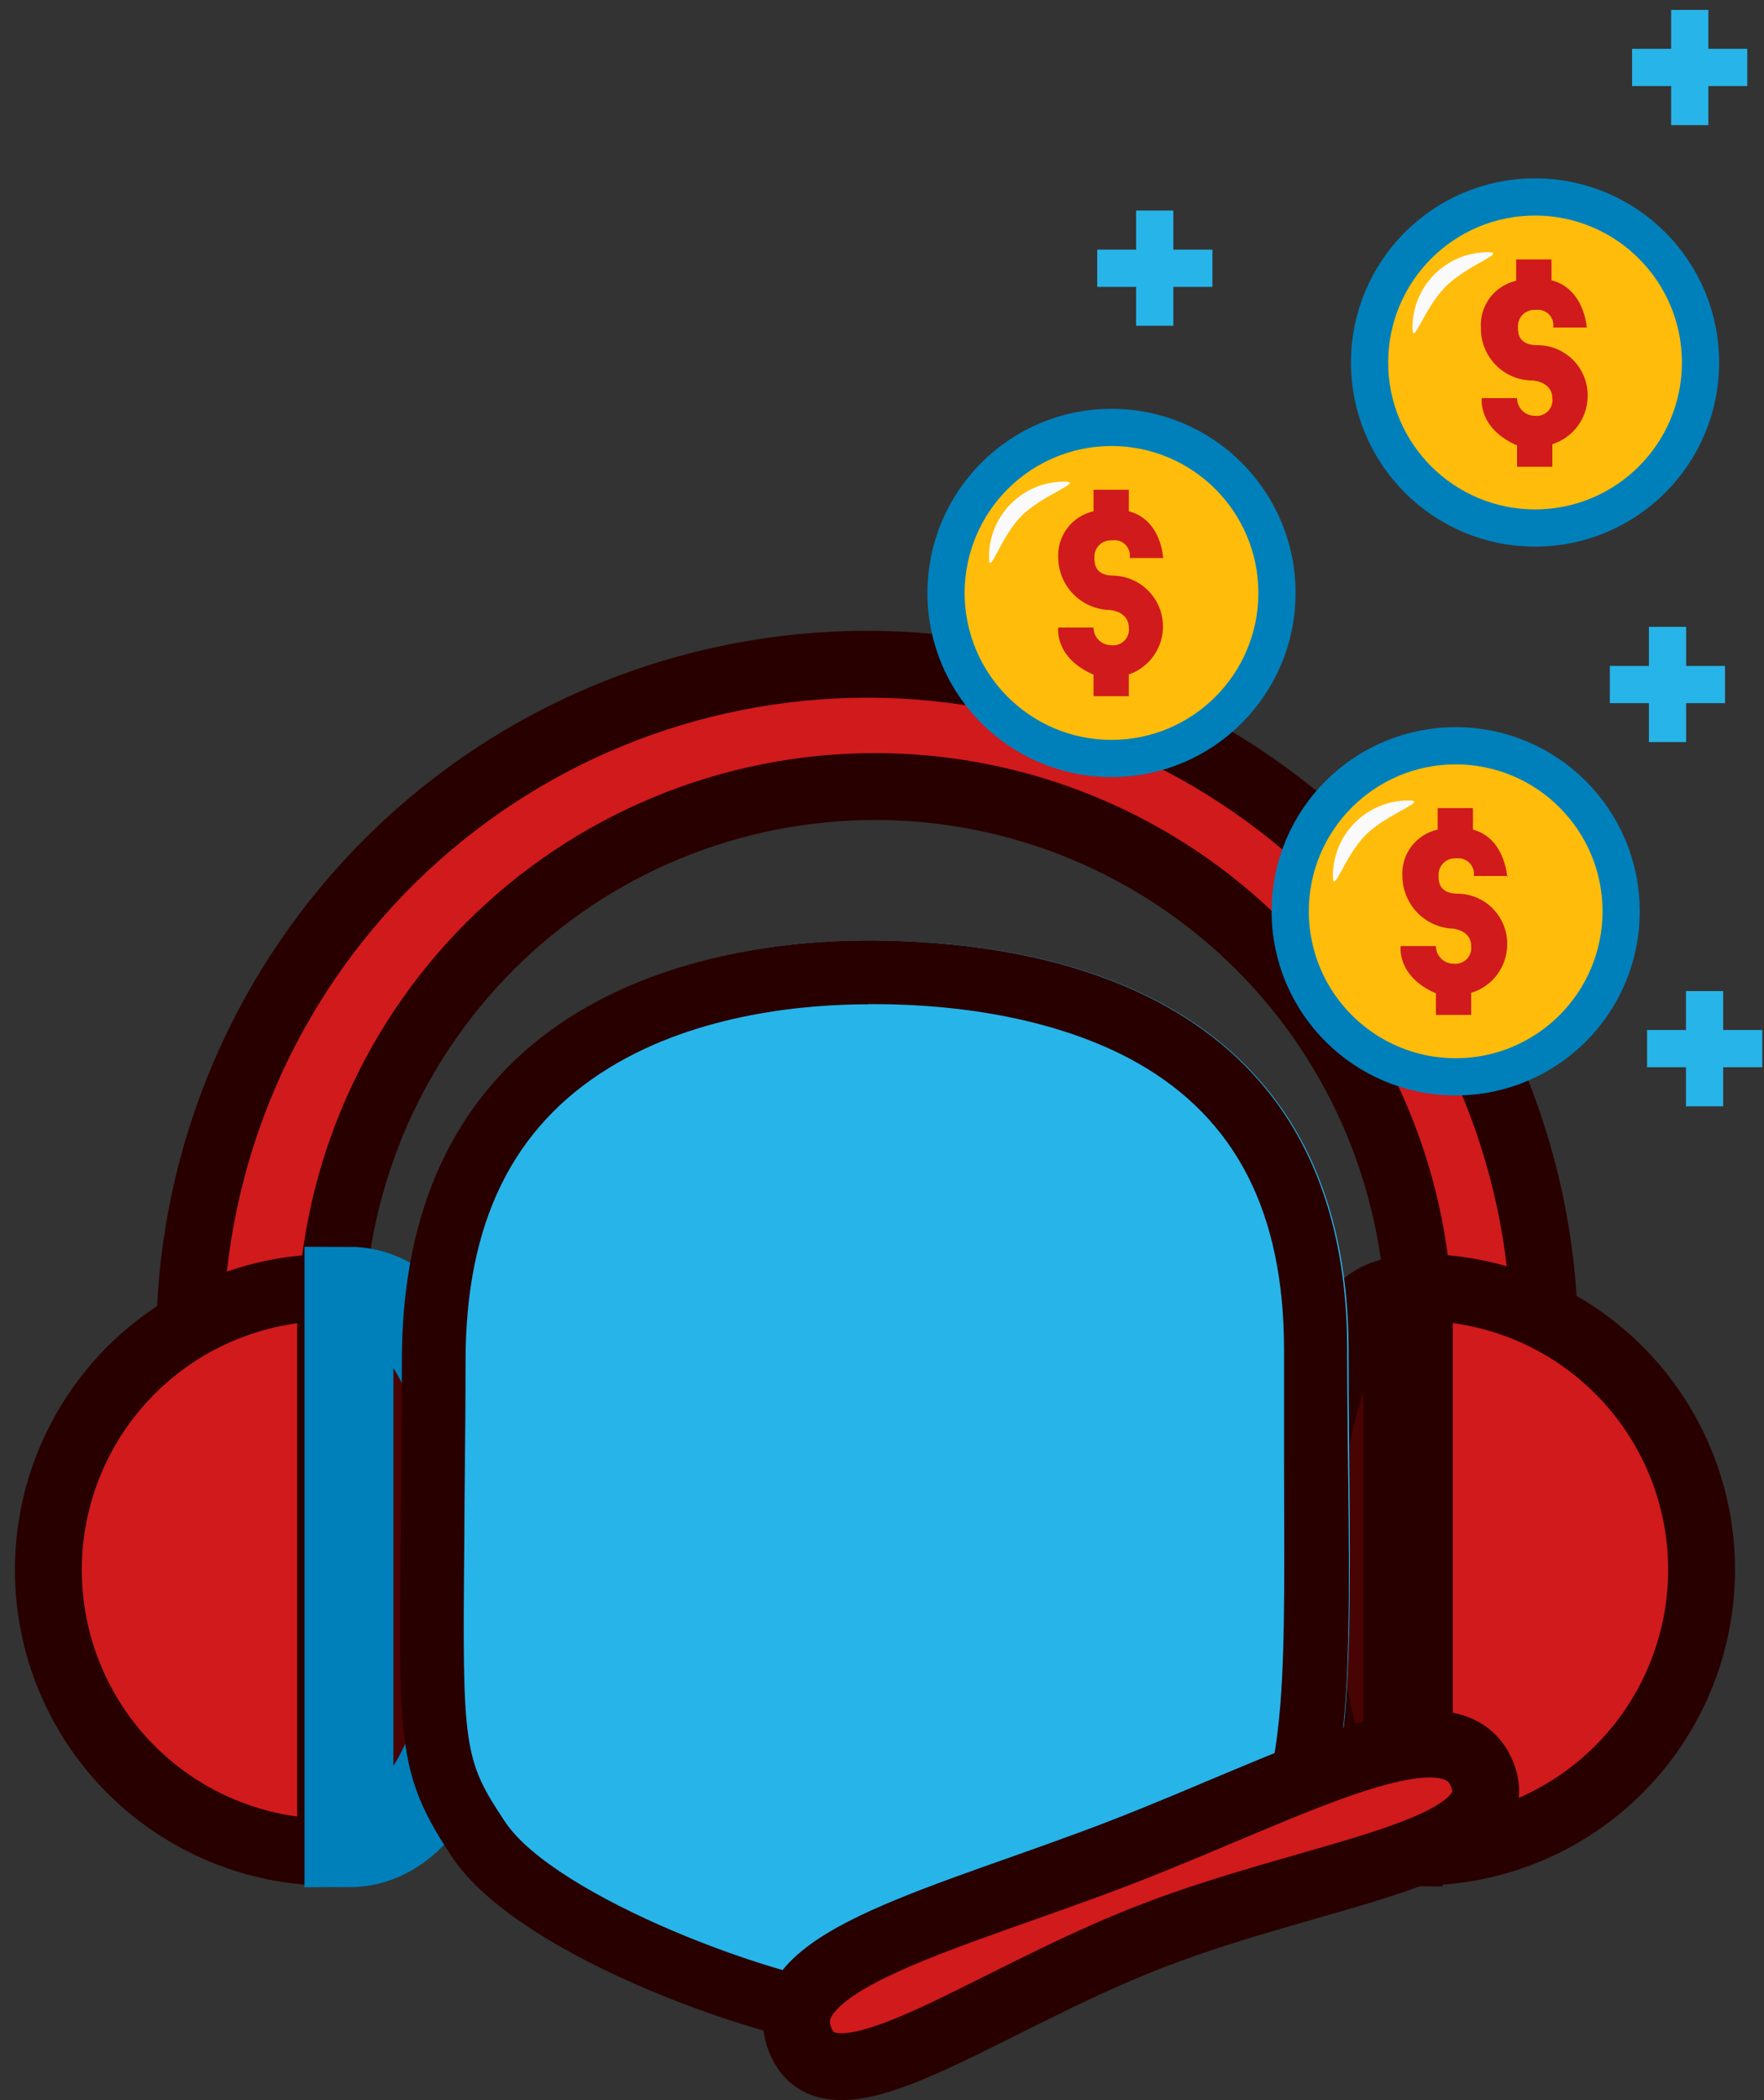 <svg width="100" height="119" viewBox="0 0 100 119" fill="none" xmlns="http://www.w3.org/2000/svg">
<rect x="0" y="0" width="100" height="119" fill="#333333" stroke="none"/>
<path d="M18.741 75.431C18.741 71.379 19.54 67.366 21.09 63.621C22.641 59.877 24.915 56.475 27.78 53.61C30.646 50.744 34.048 48.471 37.792 46.92C41.536 45.369 45.549 44.571 49.602 44.571C53.654 44.571 57.667 45.369 61.411 46.92C65.155 48.471 68.557 50.744 71.423 53.61C74.288 56.475 76.561 59.877 78.112 63.621C79.663 67.366 80.462 71.379 80.462 75.431H87.561C87.399 65.353 83.281 55.742 76.096 48.673C68.912 41.603 59.236 37.641 49.157 37.641C39.077 37.641 29.401 41.603 22.216 48.673C15.032 55.742 10.914 65.353 10.752 75.431H18.741Z" fill="#D01A1C" stroke="#280000" stroke-width="3.79" stroke-miterlimit="10"/>
<path d="M18.741 104.961C14.498 104.961 10.428 103.275 7.428 100.275C4.427 97.274 2.741 93.205 2.741 88.961C2.741 84.718 4.427 80.648 7.428 77.647C10.428 74.647 14.498 72.961 18.741 72.961V104.961Z" fill="#D01A1C" stroke="#280000" stroke-width="3.79" stroke-miterlimit="10"/>
<path d="M19.782 104.421C29.782 104.421 29.782 73.171 19.782 73.171V104.421Z" fill="#480303" stroke="#0080BB" stroke-width="5.04" stroke-miterlimit="10"/>
<path d="M79.541 104.651C71.651 104.651 71.651 73.471 79.541 73.471V104.651Z" fill="#480303" stroke="#280000" stroke-width="4.49" stroke-miterlimit="10"/>
<path d="M80.461 104.951C84.705 104.951 88.775 103.265 91.775 100.265C94.776 97.264 96.461 93.195 96.461 88.951C96.461 84.708 94.776 80.638 91.775 77.638C88.775 74.637 84.705 72.951 80.461 72.951V104.951Z" fill="#D01A1C" stroke="#280000" stroke-width="3.79" stroke-miterlimit="10"/>
<path d="M49.511 53.291C40.702 53.221 22.861 56.151 22.861 77.121C22.861 98.091 21.861 99.561 25.681 105.241C29.502 110.921 43.791 115.931 49.511 116.311C55.231 116.691 70.261 108.851 73.862 105.241C77.201 101.851 76.451 89.731 76.451 76.491C76.412 55.631 58.322 53.351 49.511 53.291Z" fill="#27B4E9"/>
<path d="M49.221 56.901H49.481C55.481 56.901 60.712 58.101 64.481 60.231C70.072 63.401 72.791 68.721 72.791 76.491C72.791 78.611 72.791 80.691 72.791 82.711C72.791 87.901 72.882 92.811 72.582 96.601C72.171 101.601 71.291 102.601 71.201 102.701C69.992 103.931 66.201 106.431 61.202 108.851C55.352 111.701 51.452 112.711 49.882 112.711H49.702C44.181 112.351 31.442 107.441 28.642 103.251C26.282 99.711 26.201 99.111 26.322 87.381C26.322 84.641 26.392 81.231 26.392 77.131C26.392 69.301 29.052 63.871 34.532 60.511C39.642 57.371 45.911 56.911 49.181 56.911M49.181 53.291C40.282 53.291 22.782 56.381 22.782 77.131C22.782 98.131 21.831 99.531 25.642 105.251C29.451 110.971 43.752 115.941 49.471 116.321H49.882C55.882 116.321 70.302 108.761 73.781 105.241C77.261 101.721 76.371 89.731 76.371 76.491C76.371 55.631 58.282 53.351 49.471 53.291H49.181Z" fill="#280000"/>
<path d="M45.352 115.561C47.121 120.131 55.522 113.511 65.192 109.751C74.862 105.991 85.772 105.081 84.041 100.591C82.311 96.101 73.362 101.171 63.632 104.941C53.901 108.711 43.592 111.061 45.352 115.561Z" fill="#D01A1C" stroke="#280000" stroke-width="3.79" stroke-miterlimit="10"/>
<path d="M82.521 61.021C87.702 61.021 91.901 56.822 91.901 51.641C91.901 46.461 87.702 42.261 82.521 42.261C77.341 42.261 73.141 46.461 73.141 51.641C73.141 56.822 77.341 61.021 82.521 61.021Z" fill="#FFBC0A" stroke="#0080BB" stroke-width="2.11" stroke-miterlimit="10"/>
<path d="M85.442 49.691C85.442 49.691 85.322 47.501 83.501 47.011V45.791H81.501V47.011C80.901 47.142 80.368 47.485 80.001 47.977C79.633 48.47 79.456 49.078 79.501 49.691C79.517 50.42 79.797 51.119 80.291 51.657C80.784 52.194 81.456 52.533 82.181 52.611C82.662 52.611 83.401 52.851 83.401 53.611C83.418 53.746 83.403 53.883 83.358 54.012C83.314 54.141 83.24 54.258 83.144 54.354C83.048 54.45 82.931 54.523 82.802 54.568C82.674 54.612 82.537 54.627 82.401 54.611C82.136 54.611 81.882 54.506 81.694 54.318C81.507 54.131 81.401 53.876 81.401 53.611H79.401C79.401 53.611 79.162 55.321 81.401 56.291V57.511H83.401V56.261C83.984 56.085 84.495 55.729 84.862 55.244C85.228 54.758 85.431 54.169 85.442 53.561C85.452 53.185 85.388 52.81 85.252 52.459C85.117 52.108 84.913 51.787 84.653 51.515C84.392 51.243 84.08 51.026 83.735 50.876C83.389 50.726 83.018 50.646 82.641 50.641C81.552 50.641 81.552 49.911 81.552 49.641C81.541 49.507 81.56 49.372 81.606 49.246C81.653 49.12 81.726 49.006 81.821 48.911C81.916 48.816 82.031 48.742 82.157 48.696C82.283 48.649 82.418 48.631 82.552 48.641C82.687 48.623 82.825 48.636 82.955 48.68C83.084 48.724 83.202 48.797 83.299 48.894C83.395 48.991 83.469 49.108 83.512 49.238C83.556 49.368 83.57 49.505 83.552 49.641H85.492" fill="#D01A1C"/>
<path d="M75.561 49.621C75.563 49.059 75.675 48.502 75.892 47.983C76.109 47.464 76.427 46.993 76.826 46.598C77.226 46.202 77.7 45.889 78.221 45.677C78.741 45.464 79.299 45.357 79.862 45.361C81.031 45.361 78.651 46.091 77.431 47.301C76.212 48.511 75.561 50.811 75.561 49.621Z" fill="#FAFAFA"/>
<path d="M63.011 42.981C68.192 42.981 72.391 38.782 72.391 33.601C72.391 28.421 68.192 24.221 63.011 24.221C57.831 24.221 53.631 28.421 53.631 33.601C53.631 38.782 57.831 42.981 63.011 42.981Z" fill="#FFBC0A" stroke="#0080BB" stroke-width="2.11" stroke-miterlimit="10"/>
<path d="M65.941 31.651C65.941 31.651 65.861 29.461 63.991 28.971V27.751H61.991V28.971C61.393 29.106 60.863 29.45 60.496 29.941C60.129 30.433 59.95 31.039 59.991 31.651C60.012 32.395 60.307 33.104 60.821 33.642C61.335 34.179 62.03 34.507 62.771 34.561C63.261 34.561 63.991 34.811 63.991 35.561C64.01 35.697 63.996 35.835 63.952 35.964C63.908 36.094 63.835 36.212 63.739 36.308C63.642 36.405 63.524 36.478 63.395 36.522C63.265 36.566 63.127 36.579 62.991 36.561C62.726 36.561 62.472 36.456 62.284 36.268C62.097 36.081 61.991 35.826 61.991 35.561H59.991C59.991 35.561 59.751 37.261 61.991 38.231V39.451H63.991V38.221C64.627 38.001 65.166 37.565 65.514 36.989C65.862 36.413 65.997 35.733 65.896 35.068C65.795 34.402 65.465 33.793 64.961 33.346C64.458 32.899 63.814 32.643 63.141 32.621C62.041 32.621 62.041 31.891 62.041 31.621C62.031 31.487 62.05 31.352 62.096 31.226C62.142 31.1 62.216 30.986 62.311 30.891C62.406 30.796 62.52 30.722 62.647 30.676C62.773 30.629 62.907 30.611 63.041 30.621C63.178 30.599 63.318 30.609 63.449 30.651C63.581 30.694 63.7 30.767 63.798 30.864C63.896 30.962 63.969 31.082 64.011 31.213C64.053 31.345 64.064 31.485 64.041 31.621H65.991" fill="#D01A1C"/>
<path d="M56.062 31.561C56.062 30.429 56.511 29.343 57.312 28.542C58.113 27.741 59.199 27.291 60.331 27.291C61.502 27.291 59.111 28.021 57.901 29.241C56.691 30.461 56.062 32.771 56.062 31.561Z" fill="#FAFAFA"/>
<path d="M87.021 29.921C92.202 29.921 96.401 25.722 96.401 20.541C96.401 15.361 92.202 11.161 87.021 11.161C81.841 11.161 77.641 15.361 77.641 20.541C77.641 25.722 81.841 29.921 87.021 29.921Z" fill="#FFBC0A" stroke="#0080BB" stroke-width="2.11" stroke-miterlimit="10"/>
<path d="M89.951 18.561C89.951 18.561 89.831 16.371 87.951 15.881V14.701H85.951V15.911C85.353 16.046 84.823 16.39 84.456 16.881C84.089 17.373 83.91 17.979 83.951 18.591C83.943 19.357 84.234 20.097 84.763 20.651C85.291 21.206 86.016 21.532 86.781 21.561C87.271 21.561 88.001 21.811 88.001 22.561C88.019 22.697 88.006 22.835 87.962 22.964C87.918 23.094 87.845 23.212 87.749 23.308C87.652 23.405 87.534 23.478 87.404 23.522C87.275 23.566 87.137 23.579 87.001 23.561C86.736 23.561 86.482 23.456 86.294 23.268C86.107 23.081 86.001 22.826 86.001 22.561H84.001C84.001 22.561 83.761 24.261 86.001 25.241V26.451H88.001V25.171C88.573 24.989 89.073 24.633 89.432 24.152C89.791 23.672 89.99 23.091 90.001 22.491C90.013 22.11 89.949 21.73 89.811 21.374C89.673 21.019 89.465 20.694 89.199 20.421C88.933 20.148 88.614 19.93 88.263 19.783C87.911 19.635 87.533 19.56 87.151 19.561C86.051 19.561 86.051 18.831 86.051 18.561C86.041 18.427 86.059 18.293 86.106 18.166C86.153 18.04 86.226 17.926 86.321 17.831C86.416 17.736 86.531 17.662 86.657 17.616C86.783 17.569 86.917 17.551 87.051 17.561C87.187 17.541 87.326 17.553 87.457 17.596C87.587 17.639 87.706 17.712 87.803 17.809C87.9 17.907 87.974 18.025 88.017 18.156C88.06 18.286 88.072 18.425 88.051 18.561H90.051" fill="#D01A1C"/>
<path d="M80.072 18.561C80.072 17.429 80.521 16.343 81.322 15.542C82.123 14.741 83.209 14.291 84.341 14.291C85.511 14.291 83.121 15.021 81.901 16.291C80.681 17.561 80.072 19.711 80.072 18.561Z" fill="#FAFAFA"/>
<path d="M65.461 11.931V18.461" stroke="#27B4E9" stroke-width="2.11" stroke-miterlimit="10"/>
<path d="M62.201 15.201H68.731" stroke="#27B4E9" stroke-width="2.11" stroke-miterlimit="10"/>
<path d="M96.631 56.161V62.691" stroke="#27B4E9" stroke-width="2.11" stroke-miterlimit="10"/>
<path d="M93.372 59.421H99.902" stroke="#27B4E9" stroke-width="2.11" stroke-miterlimit="10"/>
<path d="M95.791 0.561V7.091" stroke="#27B4E9" stroke-width="2.11" stroke-miterlimit="10"/>
<path d="M92.522 3.821H99.052" stroke="#27B4E9" stroke-width="2.11" stroke-miterlimit="10"/>
<path d="M94.531 35.521V42.051" stroke="#27B4E9" stroke-width="2.11" stroke-miterlimit="10"/>
<path d="M91.261 38.791H97.791" stroke="#27B4E9" stroke-width="2.11" stroke-miterlimit="10"/>
</svg>
